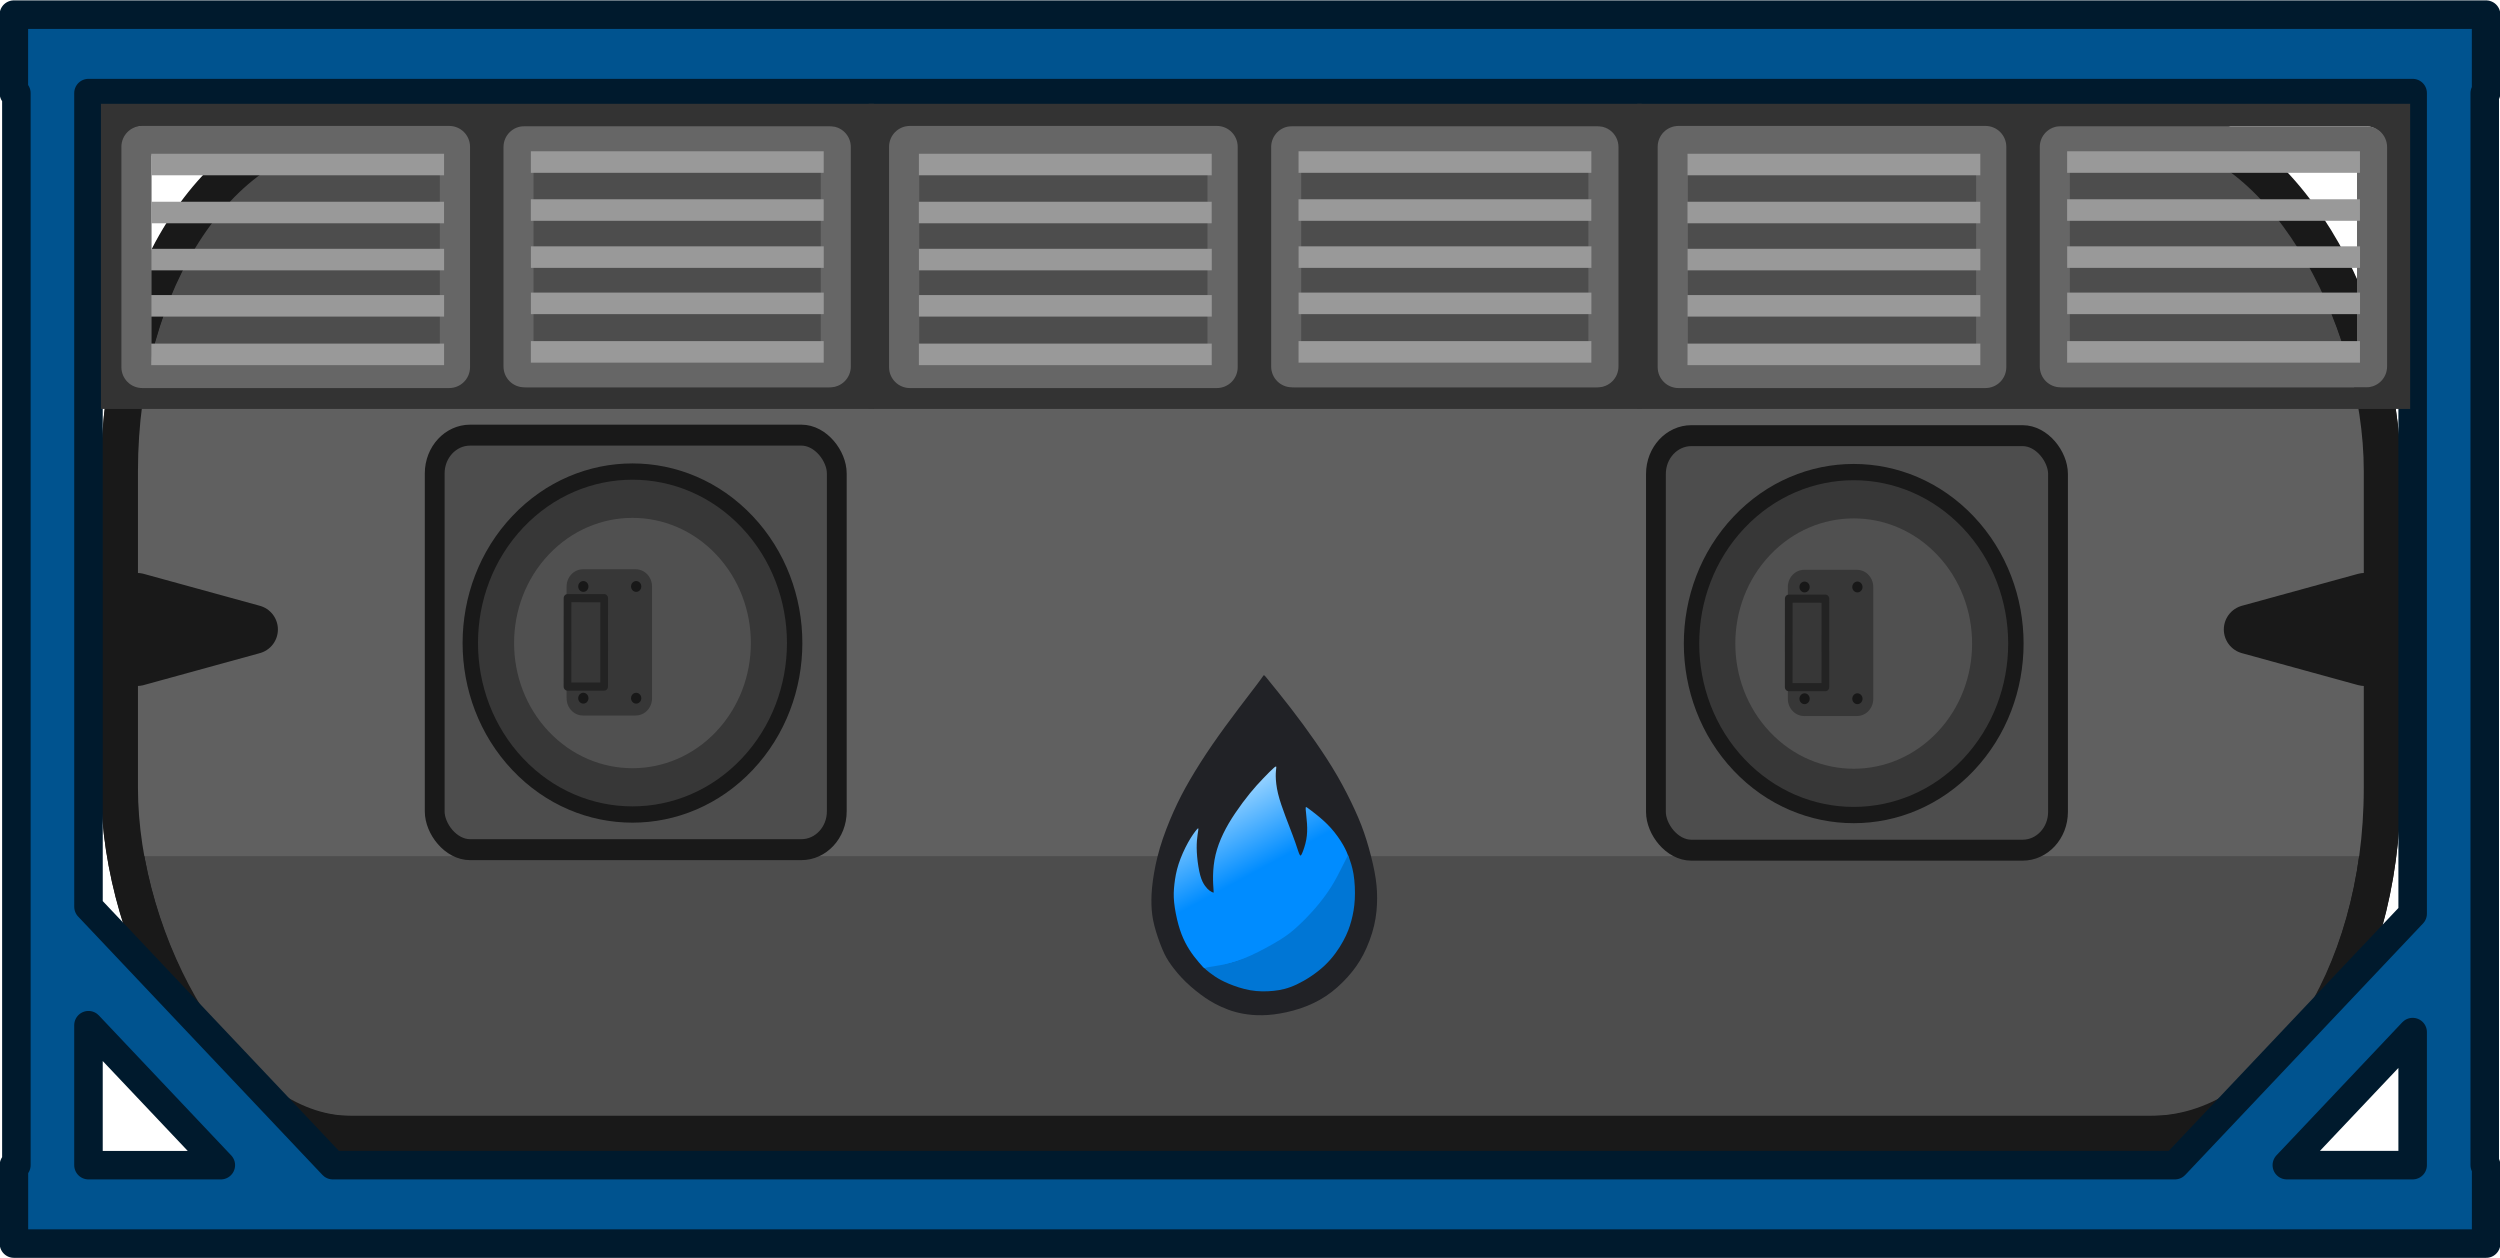 <?xml version="1.0" encoding="UTF-8" standalone="no"?>
<!-- Created with Inkscape (http://www.inkscape.org/) -->

<svg
   width="559.069"
   height="281.38"
   viewBox="0 0 147.92 74.448"
   version="1.1"
   id="svg1"
   xmlns:xlink="http://www.w3.org/1999/xlink"
   xmlns="http://www.w3.org/2000/svg"
   xmlns:svg="http://www.w3.org/2000/svg">
  <defs
     id="defs1">
    <linearGradient
       xlink:href="#linearGradient1789"
       id="linearGradient55384"
       gradientUnits="userSpaceOnUse"
       gradientTransform="matrix(0,0.39,-0.398,0,6418.851,-959.781)"
       x1="112.28"
       y1="85.87"
       x2="96.735"
       y2="54.829" />
    <linearGradient
       id="linearGradient1789">
      <stop
         style="stop-color:#008cff;stop-opacity:1;"
         offset="0.538"
         id="stop1785" />
      <stop
         style="stop-color:#a5d9ff;stop-opacity:1;"
         offset="1"
         id="stop1787" />
    </linearGradient>
  </defs>
  <g
     id="layer1"
     transform="translate(-69.321,-160.867)">
    <rect
       style="fill:#4d4d4d;fill-opacity:1;stroke:#191919;stroke-width:2.18;stroke-linecap:round;stroke-linejoin:round;stroke-miterlimit:4;stroke-dasharray:none;stroke-opacity:1;paint-order:markers fill stroke"
       id="rect143256"
       width="133.877"
       height="59.738"
       x="-210.271"
       y="-227.98"
       rx="13.703"
       ry="20.487"
       transform="scale(-1)" />
    <rect
       style="fill:#606060;fill-opacity:1;stroke:none;stroke-width:2.906;stroke-linecap:round;stroke-linejoin:round;stroke-opacity:1;paint-order:markers fill stroke"
       id="rect143258"
       width="133.877"
       height="26.829"
       x="-210.271"
       y="-211.526"
       rx="0"
       ry="0"
       transform="scale(-1)" />
    <rect
       style="fill:none;fill-opacity:1;stroke:#191919;stroke-width:2.18;stroke-linecap:round;stroke-linejoin:round;stroke-miterlimit:4;stroke-dasharray:none;stroke-opacity:1;paint-order:markers fill stroke"
       id="rect143260"
       width="133.877"
       height="59.738"
       x="-210.271"
       y="-227.98"
       rx="13.503"
       ry="20.487"
       transform="scale(-1)" />
    <path
       id="rect143262"
       style="fill:#00538f;fill-opacity:1;stroke:#001a2d;stroke-width:1.687;stroke-linecap:round;stroke-linejoin:round;stroke-dasharray:none;stroke-opacity:1;stop-color:#000000"
       d="m 70.141,161.734 v 4.641 l 0.149,5e-5 v 63.431 h -0.145 v 4.641 l 146.276,-6e-5 5e-5,-4.641 h -0.083 l 5e-5,-63.431 h 0.08 l 5e-5,-4.641 z m 4.415,4.641 H 212.073 v 48.552 l -14.069,14.879 -108.992,-6e-5 -14.455,-15.288 z m 0,55.151 7.831,8.281 h -7.831 z m 137.517,0.408 v 7.872 h -7.445 z" />
    <path
       id="path143266"
       style="fill:#191919;fill-opacity:1;stroke:#191919;stroke-width:2.906;stroke-linecap:round;stroke-linejoin:round;stroke-opacity:1;paint-order:markers fill stroke"
       d="m 202.353,198.111 6.874,-1.89 v 3.78 z" />
    <path
       id="path143268"
       style="fill:#191919;fill-opacity:1;stroke:#191919;stroke-width:2.906;stroke-linecap:round;stroke-linejoin:round;stroke-opacity:1;paint-order:markers fill stroke"
       d="m 84.311,198.111 -6.874,-1.89 v 3.78 z" />
    <g
       id="g143288"
       transform="matrix(0,-0.83,0.785,0,866.22,5522.794)">
      <rect
         style="fill:#4d4d4d;fill-opacity:1;stroke:#191919;stroke-width:1.493;stroke-linecap:round;stroke-linejoin:round;stroke-miterlimit:4;stroke-dasharray:none;stroke-opacity:1;paint-order:markers fill stroke"
         id="rect143270"
         width="30.306"
         height="29.551"
         x="952.087"
         y="6399.583"
         rx="2.672"
         transform="rotate(-90)"
         ry="2.729" />
      <ellipse
         style="fill:#373737;fill-opacity:1;stroke:#191919;stroke-width:1.161;stroke-linecap:round;stroke-linejoin:round;stroke-miterlimit:4;stroke-dasharray:none;stroke-opacity:1"
         id="ellipse143272"
         cx="5219.72"
         cy="3851.488"
         rx="12.224"
         ry="12.224"
         transform="rotate(-45)" />
      <circle
         style="fill:#505050;fill-opacity:1;stroke:none;stroke-width:1.549;stroke-linecap:round;stroke-linejoin:round;stroke-miterlimit:4;stroke-dasharray:none;stroke-opacity:1"
         id="circle143274"
         cx="5219.72"
         cy="3851.488"
         transform="rotate(-45)"
         r="8.923" />
      <rect
         style="fill:#373737;fill-opacity:1;stroke:#373737;stroke-width:2.458;stroke-linecap:butt;stroke-linejoin:round;stroke-dasharray:none;stroke-opacity:1"
         id="rect143276"
         width="7.966"
         height="3.983"
         x="-6418.342"
         y="967.24"
         ry="0"
         transform="scale(-1)" />
      <circle
         style="fill:#181818;fill-opacity:1;stroke:none;stroke-width:2.458;stroke-linecap:round;stroke-linejoin:round;stroke-miterlimit:4;stroke-dasharray:none;stroke-opacity:1"
         id="circle143278"
         cx="-2896.222"
         cy="5808.835"
         transform="rotate(-125.07)"
         r="0.387" />
      <circle
         style="fill:#181818;fill-opacity:1;stroke:none;stroke-width:2.458;stroke-linecap:round;stroke-linejoin:round;stroke-miterlimit:4;stroke-dasharray:none;stroke-opacity:1"
         id="circle143280"
         cx="-2892.962"
         cy="5811.123"
         transform="rotate(-125.07)"
         r="0.387" />
      <circle
         style="fill:#181818;fill-opacity:1;stroke:none;stroke-width:2.458;stroke-linecap:round;stroke-linejoin:round;stroke-miterlimit:4;stroke-dasharray:none;stroke-opacity:1"
         id="circle143282"
         cx="-2888.385"
         cy="5804.604"
         transform="rotate(-125.07)"
         r="0.387" />
      <ellipse
         style="fill:#181818;fill-opacity:1;stroke:none;stroke-width:2.458;stroke-linecap:round;stroke-linejoin:round;stroke-miterlimit:4;stroke-dasharray:none;stroke-opacity:1"
         id="ellipse143284"
         cx="-2891.644"
         cy="5802.315"
         transform="rotate(-125.07)"
         rx="0.387"
         ry="0.387" />
      <rect
         style="fill:none;fill-opacity:1;stroke:#232323;stroke-width:0.581;stroke-linecap:round;stroke-linejoin:round;stroke-miterlimit:4;stroke-dasharray:none;stroke-opacity:1"
         id="rect143286"
         width="2.763"
         height="6.305"
         x="-975.278"
         y="-6416.999"
         transform="matrix(-5.268865e-4,1,-1,-4.5131798e-4,0,0)" />
    </g>
    <g
       id="g143308"
       transform="matrix(0,-0.83,0.785,0,866.22,5522.764)">
      <rect
         style="fill:#4d4d4d;fill-opacity:1;stroke:#191919;stroke-width:1.493;stroke-linecap:round;stroke-linejoin:round;stroke-miterlimit:4;stroke-dasharray:none;stroke-opacity:1;paint-order:markers fill stroke"
         id="rect143290"
         width="30.306"
         height="29.551"
         x="860.039"
         y="6399.51"
         rx="2.672"
         transform="rotate(-90)"
         ry="2.729" />
      <ellipse
         style="fill:#373737;fill-opacity:1;stroke:#191919;stroke-width:1.161;stroke-linecap:round;stroke-linejoin:round;stroke-miterlimit:4;stroke-dasharray:none;stroke-opacity:1"
         id="ellipse143292"
         cx="5154.58"
         cy="3916.524"
         rx="12.224"
         ry="12.224"
         transform="rotate(-45)" />
      <circle
         style="fill:#505050;fill-opacity:1;stroke:none;stroke-width:1.549;stroke-linecap:round;stroke-linejoin:round;stroke-miterlimit:4;stroke-dasharray:none;stroke-opacity:1"
         id="circle143294"
         cx="5154.58"
         cy="3916.524"
         transform="rotate(-45)"
         r="8.923" />
      <rect
         style="fill:#373737;fill-opacity:1;stroke:#373737;stroke-width:2.458;stroke-linecap:butt;stroke-linejoin:round;stroke-dasharray:none;stroke-opacity:1"
         id="rect143296"
         width="7.966"
         height="3.983"
         x="-6418.268"
         y="875.192"
         ry="0"
         transform="scale(-1)" />
      <circle
         style="fill:#181818;fill-opacity:1;stroke:none;stroke-width:2.458;stroke-linecap:round;stroke-linejoin:round;stroke-miterlimit:4;stroke-dasharray:none;stroke-opacity:1"
         id="circle143298"
         cx="-2971.516"
         cy="5755.886"
         transform="rotate(-125.07)"
         r="0.387" />
      <circle
         style="fill:#181818;fill-opacity:1;stroke:none;stroke-width:2.458;stroke-linecap:round;stroke-linejoin:round;stroke-miterlimit:4;stroke-dasharray:none;stroke-opacity:1"
         id="circle143300"
         cx="-2968.256"
         cy="5758.174"
         transform="rotate(-125.07)"
         r="0.387" />
      <circle
         style="fill:#181818;fill-opacity:1;stroke:none;stroke-width:2.458;stroke-linecap:round;stroke-linejoin:round;stroke-miterlimit:4;stroke-dasharray:none;stroke-opacity:1"
         id="circle143302"
         cx="-2963.679"
         cy="5751.654"
         transform="rotate(-125.07)"
         r="0.387" />
      <ellipse
         style="fill:#181818;fill-opacity:1;stroke:none;stroke-width:2.458;stroke-linecap:round;stroke-linejoin:round;stroke-miterlimit:4;stroke-dasharray:none;stroke-opacity:1"
         id="ellipse143304"
         cx="-2966.939"
         cy="5749.366"
         transform="rotate(-125.07)"
         rx="0.387"
         ry="0.387" />
      <rect
         style="fill:none;fill-opacity:1;stroke:#232323;stroke-width:0.581;stroke-linecap:round;stroke-linejoin:round;stroke-miterlimit:4;stroke-dasharray:none;stroke-opacity:1"
         id="rect143306"
         width="2.763"
         height="6.305"
         x="-883.23"
         y="-6416.974"
         transform="matrix(-5.268865e-4,1,-1,-4.5131798e-4,0,0)" />
    </g>
    <g
       id="g143316"
       transform="matrix(0,-0.834,0.788,0,869.382,5542.05)">
      <path
         style="fill:#212226;stroke:none;stroke-width:1.411;stroke-linecap:round;stroke-linejoin:round;stroke-miterlimit:10;stroke-dasharray:none"
         d="m 6403.993,-920.054 c -0.401,0.346 -1.204,1.037 -1.991,1.681 -0.787,0.644 -1.557,1.241 -2.349,1.823 -0.792,0.581 -1.605,1.147 -2.445,1.661 -0.84,0.513 -1.707,0.974 -2.445,1.33 -0.738,0.356 -1.348,0.608 -2.076,0.849 -0.728,0.241 -1.573,0.471 -2.274,0.613 -0.701,0.141 -1.258,0.194 -1.862,0.194 -0.605,-2e-5 -1.258,-0.052 -1.953,-0.225 -0.696,-0.173 -1.434,-0.466 -2.055,-0.807 -0.621,-0.34 -1.124,-0.728 -1.611,-1.194 -0.487,-0.466 -0.958,-1.011 -1.338,-1.613 -0.38,-0.602 -0.669,-1.262 -0.883,-1.943 -0.214,-0.681 -0.353,-1.383 -0.423,-1.996 -0.07,-0.613 -0.07,-1.137 -0.032,-1.608 0.038,-0.471 0.112,-0.89 0.209,-1.262 0.096,-0.372 0.214,-0.697 0.364,-1.048 0.15,-0.351 0.332,-0.728 0.631,-1.194 0.3,-0.466 0.717,-1.022 1.14,-1.482 0.423,-0.461 0.851,-0.828 1.209,-1.1 0.359,-0.272 0.647,-0.45 1.118,-0.66 0.471,-0.21 1.124,-0.451 1.669,-0.597 0.546,-0.147 0.985,-0.199 1.466,-0.215 0.482,-0.016 1.006,0.005 1.68,0.1 0.674,0.094 1.498,0.262 2.365,0.534 0.867,0.272 1.776,0.65 2.574,1.027 0.797,0.377 1.482,0.754 2.247,1.226 0.765,0.471 1.611,1.037 2.488,1.676 0.878,0.639 1.787,1.351 2.542,1.954 0.754,0.602 1.354,1.095 1.734,1.399 0.38,0.304 0.54,0.419 0.621,0.477 0.08,0.058 0.08,0.058 -0.321,0.403 z"
         id="path143310" />
      <path
         style="fill:url(#linearGradient55384);fill-opacity:1;stroke:none;stroke-width:3.089;stroke-linecap:round;stroke-linejoin:round;stroke-miterlimit:10"
         d="m 6389.116,-924.186 c 0.198,-0.016 0.594,-0.047 1.043,-0.036 0.45,0.011 0.953,0.063 1.456,0.189 0.503,0.126 1.006,0.325 1.498,0.576 0.492,0.251 0.974,0.555 1.466,0.906 0.492,0.351 0.995,0.749 1.407,1.105 0.412,0.356 0.733,0.67 1.049,0.99 0.316,0.32 0.626,0.644 0.76,0.812 0.134,0.168 0.091,0.178 -0.021,0.167 -0.112,-0.011 -0.294,-0.042 -0.599,-0.037 -0.305,0.005 -0.733,0.047 -1.225,0.173 -0.492,0.126 -1.049,0.335 -1.579,0.545 -0.53,0.21 -1.033,0.419 -1.402,0.566 -0.369,0.147 -0.605,0.231 -0.829,0.309 -0.225,0.079 -0.439,0.152 -0.53,0.21 -0.091,0.058 -0.059,0.1 0.139,0.189 0.198,0.089 0.562,0.225 0.931,0.298 0.369,0.073 0.744,0.084 1.145,0.057 0.401,-0.026 0.829,-0.089 1.028,-0.1 0.198,-0.01 0.166,0.032 0.075,0.163 -0.091,0.131 -0.241,0.351 -0.476,0.66 -0.235,0.309 -0.556,0.707 -0.936,1.069 -0.38,0.361 -0.819,0.686 -1.188,0.911 -0.369,0.225 -0.669,0.351 -0.829,0.398 -0.16,0.047 -0.182,0.015 -0.321,-0.058 -0.139,-0.073 -0.396,-0.188 -0.749,-0.366 -0.353,-0.178 -0.803,-0.419 -1.332,-0.812 -0.53,-0.393 -1.14,-0.938 -1.755,-1.566 -0.615,-0.629 -1.236,-1.341 -1.776,-2.184 -0.54,-0.843 -1.001,-1.818 -1.338,-2.797 -0.337,-0.98 -0.551,-1.964 -0.642,-2.472 -0.091,-0.508 -0.059,-0.54 0.096,-0.686 0.155,-0.146 0.433,-0.408 0.733,-0.649 0.3,-0.241 0.621,-0.461 0.979,-0.655 0.358,-0.194 0.754,-0.361 1.252,-0.508 0.498,-0.147 1.097,-0.272 1.589,-0.325 0.492,-0.052 0.877,-0.031 1.306,0.021 0.428,0.052 0.899,0.136 1.418,0.314 0.519,0.178 1.086,0.45 1.53,0.712 0.444,0.262 0.765,0.513 0.91,0.644 0.144,0.131 0.113,0.141 -0.037,0.12 -0.15,-0.021 -0.417,-0.073 -0.738,-0.1 -0.321,-0.026 -0.696,-0.026 -1.14,0.016 -0.444,0.042 -0.958,0.126 -1.322,0.231 -0.364,0.105 -0.578,0.231 -0.744,0.356 -0.166,0.126 -0.284,0.251 -0.358,0.361 -0.075,0.11 -0.107,0.204 -0.123,0.252 -0.016,0.047 -0.017,0.047 0.181,0.031 z"
         id="path143312" />
      <path
         style="fill:#0076d5;fill-opacity:1;stroke:#008cff;stroke-width:3.114;stroke-linecap:round;stroke-linejoin:round;stroke-miterlimit:10;stroke-opacity:0"
         d="m 6391.399,-914.006 c -0.205,0.079 -0.614,0.237 -1.153,0.332 -0.539,0.095 -1.206,0.127 -1.783,0.095 -0.576,-0.032 -1.061,-0.127 -1.524,-0.258 -0.463,-0.132 -0.905,-0.301 -1.444,-0.612 -0.539,-0.311 -1.174,-0.765 -1.734,-1.392 -0.56,-0.627 -1.045,-1.429 -1.341,-2.093 -0.296,-0.664 -0.404,-1.192 -0.458,-1.751 -0.054,-0.559 -0.054,-1.149 0.043,-1.74 0.097,-0.591 0.291,-1.181 0.469,-1.629 0.178,-0.448 0.339,-0.754 0.512,-1.028 0.172,-0.274 0.355,-0.517 0.463,-0.649 0.108,-0.132 0.141,-0.153 0.189,0.116 0.048,0.269 0.113,0.828 0.232,1.387 0.118,0.559 0.291,1.118 0.598,1.83 0.307,0.712 0.749,1.577 1.104,2.183 0.355,0.606 0.625,0.954 0.98,1.36 0.355,0.406 0.797,0.87 1.282,1.313 0.485,0.443 1.013,0.865 1.53,1.207 0.517,0.343 1.023,0.606 1.373,0.791 0.35,0.185 0.544,0.29 0.662,0.353 0.118,0.063 0.162,0.084 0.183,0.095 0.022,0.011 0.022,0.01 -0.183,0.089 z"
         id="path143314" />
    </g>
    <g
       id="g143352"
       transform="matrix(-0.567,0,0,-0.574,172.359,296.982)"
       style="display:inline">
      <path
         id="path143326"
         style="display:inline;fill:#333333;stroke-width:0.326;paint-order:markers stroke fill;stop-color:#000000"
         d="m -69.782,194.981 v 31.454 h 80.66 v -31.454 z m 44.722,2.21 H 6.487 c 1.191,0 2.15,0.958 2.15,2.149 v 22.617 c 0,1.191 -0.959,2.15 -2.15,2.15 H -25.06 c -1.191,0 -2.15,-0.959 -2.15,-2.15 v -22.617 c 0,-1.191 0.959,-2.149 2.15,-2.149 z m -40.034,0.026 h 31.547 c 1.191,0 2.15,0.959 2.15,2.15 v 22.617 c 0,1.191 -0.959,2.15 -2.15,2.15 h -31.547 c -1.191,0 -2.15,-0.959 -2.15,-2.15 v -22.617 c 0,-1.191 0.959,-2.15 2.15,-2.15 z" />
      <path
         id="path143328"
         style="fill:#666666;stroke-width:0.291;paint-order:markers stroke fill;stop-color:#000000"
         d="m -65.201,197.209 c -1.204,0 -2.173,0.959 -2.173,2.15 v 22.617 c 0,1.191 0.969,2.149 2.173,2.149 h 31.897 c 1.204,0 2.173,-0.958 2.173,-2.149 v -22.617 c 0,-1.191 -0.969,-2.15 -2.173,-2.15 z m 0.966,2.762 h 29.968 v 21.118 h -29.968 z" />
      <path
         id="path143330"
         style="fill:#666666;stroke-width:0.292;paint-order:markers stroke fill;stop-color:#000000"
         d="m -25.458,197.133 c -1.209,0 -2.181,0.963 -2.181,2.158 v 22.705 c 0,1.195 0.973,2.158 2.181,2.158 H 6.562 c 1.209,0 2.181,-0.962 2.181,-2.158 v -22.705 c 0,-1.195 -0.973,-2.158 -2.181,-2.158 z m 0.97,2.772 H 5.595 v 21.2 H -24.488 Z" />
      <rect
         style="fill:#999999;stroke-width:0.364;paint-order:markers stroke fill;stop-color:#000000"
         id="rect143332"
         width="30.557"
         height="2.22"
         x="-64.541"
         y="214.374" />
      <rect
         style="fill:#999999;stroke-width:0.364;paint-order:markers stroke fill;stop-color:#000000"
         id="rect143334"
         width="30.557"
         height="2.22"
         x="-64.549"
         y="204.754" />
      <rect
         style="fill:#999999;stroke-width:0.364;paint-order:markers stroke fill;stop-color:#000000"
         id="rect143336"
         width="30.557"
         height="2.22"
         x="-64.549"
         y="209.522" />
      <rect
         style="fill:#999999;stroke-width:0.364;paint-order:markers stroke fill;stop-color:#000000"
         id="rect143338"
         width="30.557"
         height="2.22"
         x="-64.544"
         y="219.321" />
      <rect
         style="fill:#999999;stroke-width:0.364;paint-order:markers stroke fill;stop-color:#000000"
         id="rect143340"
         width="30.557"
         height="2.22"
         x="-64.544"
         y="199.752" />
      <rect
         style="fill:#999999;stroke-width:0.364;paint-order:markers stroke fill;stop-color:#000000"
         id="rect143342"
         width="30.557"
         height="2.22"
         x="-24.924"
         y="214.118" />
      <rect
         style="fill:#999999;stroke-width:0.364;paint-order:markers stroke fill;stop-color:#000000"
         id="rect143344"
         width="30.557"
         height="2.22"
         x="-24.932"
         y="204.499" />
      <rect
         style="fill:#999999;stroke-width:0.364;paint-order:markers stroke fill;stop-color:#000000"
         id="rect143346"
         width="30.557"
         height="2.22"
         x="-24.932"
         y="209.267" />
      <rect
         style="fill:#999999;stroke-width:0.364;paint-order:markers stroke fill;stop-color:#000000"
         id="rect143348"
         width="30.557"
         height="2.22"
         x="-24.927"
         y="219.066" />
      <rect
         style="fill:#999999;stroke-width:0.364;paint-order:markers stroke fill;stop-color:#000000"
         id="rect143350"
         width="30.557"
         height="2.22"
         x="-24.928"
         y="199.496" />
    </g>
    <g
       id="g143380"
       transform="matrix(-0.567,0,0,-0.574,126.882,296.982)"
       style="display:inline">
      <path
         id="path143354"
         style="display:inline;fill:#333333;stroke-width:0.326;paint-order:markers stroke fill;stop-color:#000000"
         d="m -69.782,194.981 v 31.454 h 80.66 v -31.454 z m 44.722,2.21 H 6.487 c 1.191,0 2.15,0.958 2.15,2.149 v 22.617 c 0,1.191 -0.959,2.15 -2.15,2.15 H -25.06 c -1.191,0 -2.15,-0.959 -2.15,-2.15 v -22.617 c 0,-1.191 0.959,-2.149 2.15,-2.149 z m -40.034,0.026 h 31.547 c 1.191,0 2.15,0.959 2.15,2.15 v 22.617 c 0,1.191 -0.959,2.15 -2.15,2.15 h -31.547 c -1.191,0 -2.15,-0.959 -2.15,-2.15 v -22.617 c 0,-1.191 0.959,-2.15 2.15,-2.15 z" />
      <path
         id="path143356"
         style="fill:#666666;stroke-width:0.291;paint-order:markers stroke fill;stop-color:#000000"
         d="m -65.201,197.209 c -1.204,0 -2.173,0.959 -2.173,2.15 v 22.617 c 0,1.191 0.969,2.149 2.173,2.149 h 31.897 c 1.204,0 2.173,-0.958 2.173,-2.149 v -22.617 c 0,-1.191 -0.969,-2.15 -2.173,-2.15 z m 0.966,2.762 h 29.968 v 21.118 h -29.968 z" />
      <path
         id="path143358"
         style="fill:#666666;stroke-width:0.292;paint-order:markers stroke fill;stop-color:#000000"
         d="m -25.458,197.133 c -1.209,0 -2.181,0.963 -2.181,2.158 v 22.705 c 0,1.195 0.973,2.158 2.181,2.158 H 6.562 c 1.209,0 2.181,-0.962 2.181,-2.158 v -22.705 c 0,-1.195 -0.973,-2.158 -2.181,-2.158 z m 0.97,2.772 H 5.595 v 21.2 H -24.488 Z" />
      <rect
         style="fill:#999999;stroke-width:0.364;paint-order:markers stroke fill;stop-color:#000000"
         id="rect143360"
         width="30.557"
         height="2.22"
         x="-64.541"
         y="214.374" />
      <rect
         style="fill:#999999;stroke-width:0.364;paint-order:markers stroke fill;stop-color:#000000"
         id="rect143362"
         width="30.557"
         height="2.22"
         x="-64.549"
         y="204.754" />
      <rect
         style="fill:#999999;stroke-width:0.364;paint-order:markers stroke fill;stop-color:#000000"
         id="rect143364"
         width="30.557"
         height="2.22"
         x="-64.549"
         y="209.522" />
      <rect
         style="fill:#999999;stroke-width:0.364;paint-order:markers stroke fill;stop-color:#000000"
         id="rect143366"
         width="30.557"
         height="2.22"
         x="-64.544"
         y="219.321" />
      <rect
         style="fill:#999999;stroke-width:0.364;paint-order:markers stroke fill;stop-color:#000000"
         id="rect143368"
         width="30.557"
         height="2.22"
         x="-64.544"
         y="199.752" />
      <rect
         style="fill:#999999;stroke-width:0.364;paint-order:markers stroke fill;stop-color:#000000"
         id="rect143370"
         width="30.557"
         height="2.22"
         x="-24.924"
         y="214.118" />
      <rect
         style="fill:#999999;stroke-width:0.364;paint-order:markers stroke fill;stop-color:#000000"
         id="rect143372"
         width="30.557"
         height="2.22"
         x="-24.932"
         y="204.499" />
      <rect
         style="fill:#999999;stroke-width:0.364;paint-order:markers stroke fill;stop-color:#000000"
         id="rect143374"
         width="30.557"
         height="2.22"
         x="-24.932"
         y="209.267" />
      <rect
         style="fill:#999999;stroke-width:0.364;paint-order:markers stroke fill;stop-color:#000000"
         id="rect143376"
         width="30.557"
         height="2.22"
         x="-24.927"
         y="219.066" />
      <rect
         style="fill:#999999;stroke-width:0.364;paint-order:markers stroke fill;stop-color:#000000"
         id="rect143378"
         width="30.557"
         height="2.22"
         x="-24.928"
         y="199.496" />
    </g>
    <g
       id="g143408"
       transform="matrix(-0.567,0,0,-0.574,81.461,296.982)"
       style="display:inline">
      <path
         id="path143382"
         style="display:inline;fill:#333333;stroke-width:0.326;paint-order:markers stroke fill;stop-color:#000000"
         d="m -69.782,194.981 v 31.454 h 80.66 v -31.454 z m 44.722,2.21 H 6.487 c 1.191,0 2.15,0.958 2.15,2.149 v 22.617 c 0,1.191 -0.959,2.15 -2.15,2.15 H -25.06 c -1.191,0 -2.15,-0.959 -2.15,-2.15 v -22.617 c 0,-1.191 0.959,-2.149 2.15,-2.149 z m -40.034,0.026 h 31.547 c 1.191,0 2.15,0.959 2.15,2.15 v 22.617 c 0,1.191 -0.959,2.15 -2.15,2.15 h -31.547 c -1.191,0 -2.15,-0.959 -2.15,-2.15 v -22.617 c 0,-1.191 0.959,-2.15 2.15,-2.15 z" />
      <path
         id="path143384"
         style="fill:#666666;stroke-width:0.291;paint-order:markers stroke fill;stop-color:#000000"
         d="m -65.201,197.209 c -1.204,0 -2.173,0.959 -2.173,2.15 v 22.617 c 0,1.191 0.969,2.149 2.173,2.149 h 31.897 c 1.204,0 2.173,-0.958 2.173,-2.149 v -22.617 c 0,-1.191 -0.969,-2.15 -2.173,-2.15 z m 0.966,2.762 h 29.968 v 21.118 h -29.968 z" />
      <path
         id="path143386"
         style="fill:#666666;stroke-width:0.292;paint-order:markers stroke fill;stop-color:#000000"
         d="m -25.458,197.133 c -1.209,0 -2.181,0.963 -2.181,2.158 v 22.705 c 0,1.195 0.973,2.158 2.181,2.158 H 6.562 c 1.209,0 2.181,-0.962 2.181,-2.158 v -22.705 c 0,-1.195 -0.973,-2.158 -2.181,-2.158 z m 0.97,2.772 H 5.595 v 21.2 H -24.488 Z" />
      <rect
         style="fill:#999999;stroke-width:0.364;paint-order:markers stroke fill;stop-color:#000000"
         id="rect143388"
         width="30.557"
         height="2.22"
         x="-64.541"
         y="214.374" />
      <rect
         style="fill:#999999;stroke-width:0.364;paint-order:markers stroke fill;stop-color:#000000"
         id="rect143390"
         width="30.557"
         height="2.22"
         x="-64.549"
         y="204.754" />
      <rect
         style="fill:#999999;stroke-width:0.364;paint-order:markers stroke fill;stop-color:#000000"
         id="rect143392"
         width="30.557"
         height="2.22"
         x="-64.549"
         y="209.522" />
      <rect
         style="fill:#999999;stroke-width:0.364;paint-order:markers stroke fill;stop-color:#000000"
         id="rect143394"
         width="30.557"
         height="2.22"
         x="-64.544"
         y="219.321" />
      <rect
         style="fill:#999999;stroke-width:0.364;paint-order:markers stroke fill;stop-color:#000000"
         id="rect143396"
         width="30.557"
         height="2.22"
         x="-64.544"
         y="199.752" />
      <rect
         style="fill:#999999;stroke-width:0.364;paint-order:markers stroke fill;stop-color:#000000"
         id="rect143398"
         width="30.557"
         height="2.22"
         x="-24.924"
         y="214.118" />
      <rect
         style="fill:#999999;stroke-width:0.364;paint-order:markers stroke fill;stop-color:#000000"
         id="rect143400"
         width="30.557"
         height="2.22"
         x="-24.932"
         y="204.499" />
      <rect
         style="fill:#999999;stroke-width:0.364;paint-order:markers stroke fill;stop-color:#000000"
         id="rect143402"
         width="30.557"
         height="2.22"
         x="-24.932"
         y="209.267" />
      <rect
         style="fill:#999999;stroke-width:0.364;paint-order:markers stroke fill;stop-color:#000000"
         id="rect143404"
         width="30.557"
         height="2.22"
         x="-24.927"
         y="219.066" />
      <rect
         style="fill:#999999;stroke-width:0.364;paint-order:markers stroke fill;stop-color:#000000"
         id="rect143406"
         width="30.557"
         height="2.22"
         x="-24.928"
         y="199.496" />
    </g>
  </g>
</svg>
